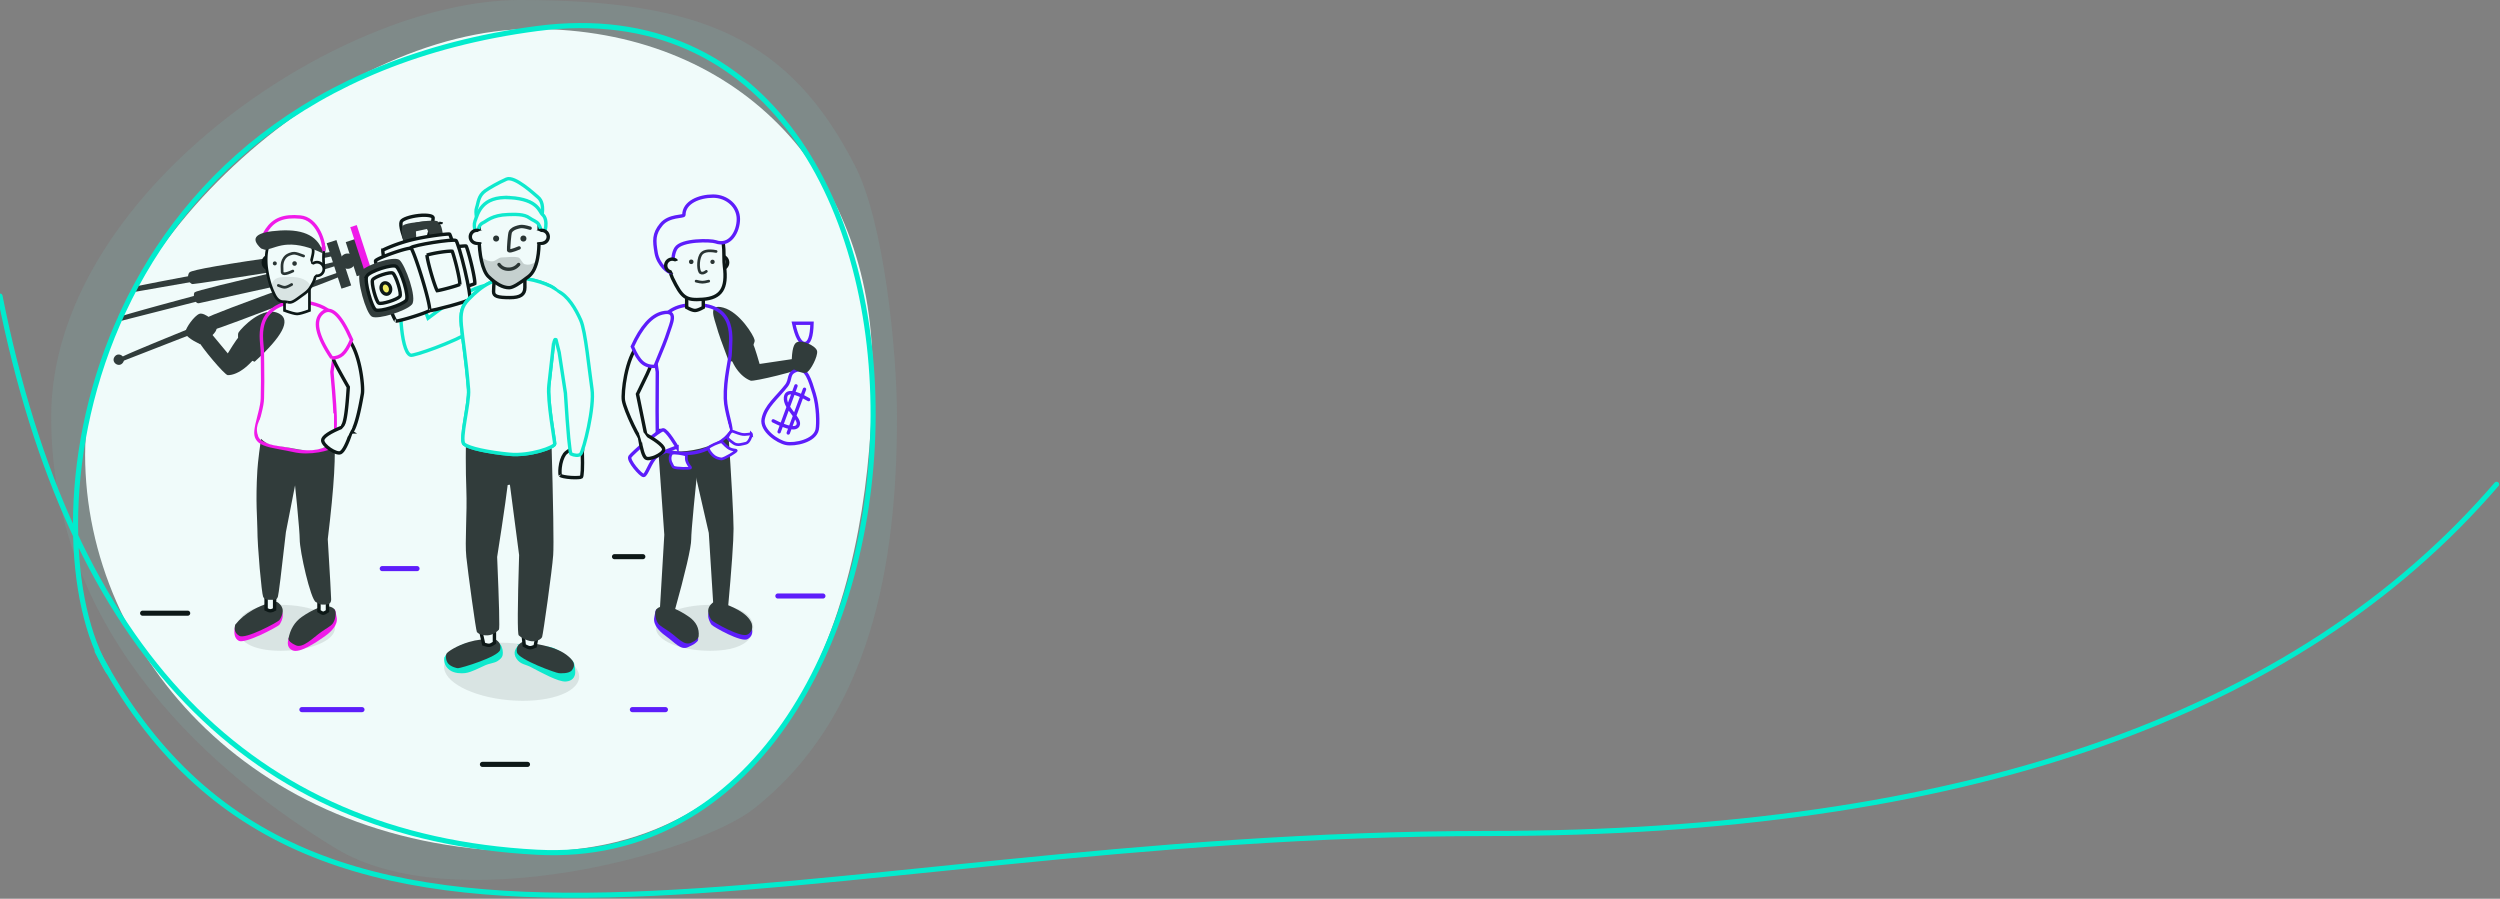 <svg xmlns="http://www.w3.org/2000/svg" xmlns:xlink="http://www.w3.org/1999/xlink" width="1466" height="527"><rect width="100%" height="100%" fill="#808080" stroke="none"/><defs><path id="a" d="M263.473 483.395c161.527 0 199.168-163.983 199.168-282.172C462.64 83.033 381.66.965 263.473.965 145.283.965.914 132.335.914 250.523c0 118.19 101.031 232.872 262.559 232.872z"/></defs><g fill="none" fill-rule="evenodd"><g transform="translate(49 16)"><mask id="b" fill="#fff"><use xlink:href="#a"/></mask><use fill="#FFF" fill-rule="nonzero" xlink:href="#a"/><path stroke="#5A06FF" stroke-linecap="round" stroke-width="3" d="M321.829 400.121H341.2" mask="url(#b)"/><g mask="url(#b)" fill-rule="nonzero"><g transform="translate(.038 63.928)"><g transform="rotate(7 -329.347 1195.465)"><circle cx="14.462" cy="22.572" r="4.5" fill="#292929"/><path fill="#292929" d="M.978 13.641l5.422-2.57 11.834 25.377-5.422 2.57zm10.996-2.008L17.4 9.072l8.883 19.048-5.426 2.561z"/><path fill="#FF02EC" d="M13.543 2.603l3.625-1.69L32.382 33.54l-3.625 1.69z"/></g><g fill="#292929" transform="rotate(43 19.953 129.03)"><path d="M35.108 62.095l3.324 1.767L6.028 114.32a138.62 138.62 0 0 1-2.083-.92c-.487-.26 9.901-17.36 31.163-51.305zM54.44 39.934l-3.26-1.882 24.057-36.39c1.305.627 1.988.958 2.05.994.477.275-7.139 12.701-22.847 37.278z"/><path d="M59.748 21.094l7.423 3.803c-21.4 31.13-32.597 47.405-33.592 48.825-1.491 2.13-6.242-1.218-6.21-2.96.021-1.162 10.814-17.718 32.38-49.668z"/><circle cx="3.642" cy="115.066" r="3"/></g><g fill="#292929" transform="rotate(36 -3.152 152.133)"><path d="M35.108 68.095l3.324 1.767L6.028 120.32a138.62 138.62 0 0 1-2.083-.92c-.487-.26 9.901-17.36 31.163-51.305zm18.65-22.892l-3.26-1.882L78.869 2.34c1.305.627 1.988.957 2.05.993.477.276-8.577 14.232-27.161 41.87z"/><path d="M63.827 20.63l7.423 3.802C50.34 56.701 39.404 73.186 38.437 73.888c-1.449 1.053-7.223-1.668-7.35-3.175-.084-1.004 10.829-17.699 32.74-50.084z"/><circle cx="3.642" cy="121.066" r="3"/></g><g fill="#292929" transform="rotate(47 37.389 119.384)"><path d="M29.108 72.095l3.324 1.767-28.342 43.49c-1.326-.581-2.02-.888-2.083-.921-.486-.26 8.547-15.038 27.101-44.336zm18.65-22.892l-3.26-1.882 30.69-44.964c1.305.626 1.988.957 2.05.993.477.275-9.35 15.56-29.48 45.853z"/><path d="M57.652 24.664l7.422 3.803C43.744 60.156 32.585 76.53 31.597 77.59c-1.482 1.59-6.054-.366-6.324-3.258-.18-1.928 10.612-18.484 32.379-49.668z"/><circle cx="3" cy="116" r="3"/></g><path fill="#030303" d="M115.565 301.693c17.599 0 31.865-6.028 31.865-13.464 0-7.436-14.266-13.464-31.865-13.464-17.599 0-25.279 6.028-25.279 13.464 0 7.436 7.68 13.464 25.279 13.464z" opacity=".102"/><path fill="#FF02EC" d="M88.974 286.587c2.655-1.77 6.088-3.834 10.3-6.19 6.316-3.535 12.786-5.127 14.15-4.616.706.265 3.02 2.093 3.321 4.634.28 2.365-1.406 5.439-2.013 6.068-1.26 1.304-20.173 11.434-23.847 9.31-2.45-1.414-3.086-4.483-1.911-9.206z"/><path fill="#292929" d="M88.928 286.346c2.686-3.405 6.134-6.285 10.345-8.642 6.317-3.535 12.787-5.127 14.15-4.616.707.265 3.022 2.093 3.322 4.634.28 2.365-1.406 5.44-2.013 6.068-1.26 1.304-19.743 11.283-23.417 9.16-2.45-1.415-3.245-3.616-2.387-6.604z"/><path fill="#FFF" stroke="#000" stroke-width="2" d="M107 265v12.412c1.087.578 1.932.858 2.5.858.568 0 1.413-.28 2.5-.858V265h-5z"/><path fill="#292929" d="M105.242 169.178h25.686l-12.303 62.887c-2.712 24.012-4.278 36.637-4.7 37.877-.63 1.86-1.626 1.86-4.017 1.86-2.391 0-3.848 0-4.666-1.86-.817-1.86-3.364-28.942-3.364-39.832 0-5.147-1.128-16.006 0-34.277.308-4.997 1.43-13.882 3.364-26.655zm-13.144-52.632c4.376-2.099 18.43-2.974 12.586 7.145-5.843 10.118-14.072 16.445-20.152 16.372-1.83-.022-15.525-16.517-17.092-19.892-1.045-2.25.976-4.299 6.062-6.147l11.03 13.285c4.089-6.717 6.61-10.304 7.566-10.763z"/><path fill="#292929" d="M115.054 104.191c-9.664-5.739-22.594 8.39-24.105 10.7-1.512 2.308 1.237 9.086 3.087 12.475 1.233 2.26 3.31 3.87 6.233 4.83 16.3-14.844 21.228-24.178 14.785-28.005zm-37.041 8.522c-.32 2.392-3.572 5.46-9.759 9.203-5.874-2.891-8.747-5.217-8.617-6.978.194-2.642 5.279-9.72 8.245-10.838 2.967-1.12 10.61 5.025 10.131 8.613z"/><path fill="#FF02EC" d="M120.32 293.977c2.078-1.582 3.254-2.783 3.53-3.6 1.04-3.073 3.077-2.917 6.072-5.032 6.287-4.441 12.953-6.844 14.451-6.454.627.163 1.678-2.713 2.989-1.24.312.352.877 3.797.993 4.308.559 2.47-.563 4.88-1.75 6.4-1.187 1.52-2.42 2.88-5.21 4.866-5.004 3.56-14.727 10.073-18.849 8.236-2.747-1.224-3.489-3.719-2.225-7.484z"/><path fill="#292929" d="M120.087 294.715c1.044-5.634 3.663-9.931 7.854-12.892 6.288-4.44 12.953-6.843 14.452-6.454.776.202 4.644.484 5.244 3.138.56 2.47-.446 5.781-1.633 7.3-1.187 1.52-3.8 2.808-6.59 4.794-5.004 3.56-10.783 9.743-14.905 7.907-2.747-1.225-4.221-2.49-4.422-3.793z"/><path fill="#FFF" stroke="#000" stroke-width="2" d="M138 266v12.48c1.178.803 2.04 1.193 2.5 1.193.46 0 1.322-.39 2.5-1.193V266h-5z"/><path fill="#292929" d="M120.502 171.54h26.383c.565 7.689.565 16.446 0 26.27-.565 9.824-1.804 22.639-3.72 38.443 1.323 21.946 1.984 33.693 1.984 35.24 0 2.32-1.18 3.113-3.882 3.113s-2.028.126-5.111-1.494c-3.084-1.62-9.452-29.66-9.452-36.859 0-4.8-2.067-26.371-6.202-64.714z"/><path stroke="#FF02EC" stroke-width="2" d="M145.886 181.732c.705-.713 1.487-6.812 1.658-12.987.136-4.914-.51-15.078-1.942-30.45l-.012-.127.02-.127c3.217-19.54 2.595-31.397-1.603-35.365-3.408-3.221-11.463-5.673-18.33-5.673-8.055 0-14.726 3.27-18.155 8.02-1.531 2.122-2.48 4.586-2.948 7.402-.495 2.975-.454 5.772-.058 10.1.307 3.345.308 3.359.308 4.288 0 .644.008 1.455.024 2.626.008.617.045 3.095.052 3.562.114 7.966.114 14.025-.076 20.638-.068 2.361-.529 4.87-1.462 8.578-.125.495-.248.977-.439 1.712-2.053 7.931-2.425 10.82-1.144 13.133 1.543 2.787 4.9 4.036 13.295 5.559l1.99.358c.812.147 1.435.26 2.047.376 1.575.296 2.918.57 4.206.865 4.394 1.006 9.517.97 14.484.11 3.925-.679 7.36-1.866 8.085-2.598z"/><path fill="#FFF" d="M105.444 162.498h41.37v16.836c-5.888 4.434-13.138 5.799-21.75 4.093-12.919-2.558-16.684-1.4-21.447-6.481-3.175-3.387-2.566-8.203 1.827-14.448z"/><path fill="#FFF" stroke="#000" stroke-width="2" d="M146.536 130.82c.097.836 3.05 6.434 8.509 15.983l.148.26-.019.299c-.786 12.52-1.752 19.686-3.021 21.877-1.194 2.06 1.422 4.7 4.548 4.376.328-.034.952-.762 1.624-2.175.982-2.063 1.964-5.278 2.918-9.338a158.45 158.45 0 0 0 1.389-6.6 236.58 236.58 0 0 0 .673-3.694l.144-.822c.404-2.29-.07-8.661-1.271-14.659-1.55-7.737-4.054-14.2-7.359-18.003-2.87-3.303-4.762-2.664-6.425 1.253-1.388 3.272-2.166 8.596-1.858 11.244z"/><path fill="#FFF" stroke="#FF02EC" stroke-width="2" d="M145.51 129.976c2.596-.007 4.686-.731 6.312-2.164 1.742-1.535 3.526-4.375 5.311-8.51-6.58-15.08-12.275-19.995-17.17-15.806-5.133 4.39-3.436 13.168 5.547 26.48z"/><g fill="#FFF"><path stroke="#000" stroke-width="2" d="M156.928 173.331l-4.75-3.032c-7.949 3.14-11.947 5.925-12.003 7.919-.087 3.102 8.033 8.519 10.524 7.268 1.664-.835 3.828-4.94 6.229-12.155z"/><path d="M153.81 168.741l3.816 1.947-2.721 5.486-3.596-4.352z"/></g><path fill="#FFF" stroke="#000" stroke-width="1.6" d="M117.8 94.53v7.616c3.684 1.334 6.174 2.002 7.384 2.002 1.207 0 3.648-.666 7.239-1.997V88.279L117.8 94.53z"/><circle cx="109.147" cy="74.014" r="3.802" fill="#FFF" stroke="#000" stroke-width="2"/><path fill="#FFF" stroke="#000" stroke-width="1.6" d="M117.017 96.982c.851 0 1.518.069 2.386.216-.022-.004.521.09.66.112.219.034.393.057.556.07 1.232.095 2.48-.439 5.316-2.523.646-.475 2.626-1.91 3.001-2.188.891-.657 1.473-1.116 1.968-1.558a10.703 10.703 0 0 0 1.63-1.81c.597-.833 1.217-1.896 2.145-3.667 2.036-3.885 2.286-11.353.604-17.933-1.837-7.183-5.46-11.694-10.013-11.694-6.483 0-13.768 2.43-16 5.867-2.103 3.238-2.739 9.993-1.82 16.061.836 5.523 2.16 10.145 3.984 13.908 1.446 3.486 3.301 5.139 5.583 5.139z"/><path fill="#030303" d="M116.843 97.147c3.985 0 3.96 2.474 9.566-1.645 5.605-4.12 3.113-.495 5.947-5.902 1.693-3.23-2.303-6.056-7.19-6.875-2.94-.493-7.218-.292-9.914 0-4.304.467-5.313 4.083-5.002 6.136 1.271 8.396 2.607 8.286 6.593 8.286z" opacity=".102"/><path fill="#FFF" stroke="#000" stroke-width="1.6" d="M130.068 55.116c-.002.183.06.496.197.914.295.9.36 1.038 1.996 4.395.199.408.364.75.519 1.08 1.228 2.603 1.835 4.352 1.835 5.767 0 1.023-.161 1.892-.646 3.935l-.015.062c-.581 2.445-.726 3.517-.486 4.438.274 1.051 1.18 1.594 3.253 1.594 2.376 0 3.387-.199 3.738-.609.295-.345.334-.863.248-3.153-.09-2.42-.064-4.102.193-6.357.423-3.726-1.314-6.785-4.585-9.175a18.808 18.808 0 0 0-4.007-2.212c-1.014-.409-1.95-.67-2.24-.679z"/><circle cx="136.87" cy="77.809" r="4.002" fill="#FFF" stroke="#000" stroke-width="1.6"/><path fill="#FFF" stroke="#FF02EC" stroke-width="2" d="M140.617 67.186l.021-.086c.524-2.098-.497-6.965-2.58-11.01-2.607-5.06-6.384-8.305-10.986-8.74-9.843-.933-15.527 1.517-19.554 7.456-1.262 1.86-2.574 4.548-3.169 6.621-.611 2.131-.427 2.99.282 2.99.975 0 8.35-1.497 9.302-1.656 6.518-1.088 12.163-1.177 17.6.178 4.482 1.118 7.238 2.55 9.084 4.247z"/><path fill="#292929" d="M119.779 63.534c6.046-.28 12.955 1.463 20.725 5.231-2.446-9.842-10.841-14.353-25.184-13.532-14.344.82-18.085 4.34-11.223 10.56 1.518.612 2.497.865 2.937.762 3.982-.936 7.558-2.78 12.745-3.02z"/><path fill="#FFF" d="M132.067 83.99c1.983 0 6.015-4.512 6.015-6.495 0-.863-1.494-1.744-4.481-2.644-.563-2.064-1.074-3.095-1.534-3.095-1.983 0-1.958 3.756-1.958 5.739s-.025 6.494 1.958 6.494z"/><path stroke="#212121" stroke-linecap="round" stroke-width="1.6" d="M114.188 87.45c1.655.728 2.902 1.09 3.743 1.09.84 0 2.195-.545 4.064-1.636"/><ellipse cx="112.11" cy="74.528" fill="#212121" rx="1.175" ry="1.175"/><ellipse cx="123.693" cy="74.594" fill="#212121" rx="1.342" ry="1.343"/></g><path stroke="#212121" stroke-linecap="round" stroke-width="1.6" d="M129.037 134.123c-2.636-1.03-4.399-1.567-5.287-1.614-2.005-.105-4.252 1.092-4.848 1.614-3.53 3.093-2.29 7.335-2.47 8.82-.257 2.111 1.84 2.111 6.29 0"/><g transform="matrix(-1 0 0 1 437.038 98.928)"><path fill="#030303" d="M69.565 266.693c17.599 0 31.865-6.028 31.865-13.464 0-7.436-14.266-13.464-31.865-13.464-17.599 0-25.279 6.028-25.279 13.464 0 7.436 7.68 13.464 25.279 13.464z" opacity=".102"/><path fill="#5A06FF" d="M45.273 253.248c1.122-2.877 3.79-5.495 8-7.851 6.317-3.535 12.787-5.127 14.15-4.616.707.265 3.022 2.093 3.322 4.634.28 2.365-1.406 5.439-2.013 6.068-1.26 1.304-17.398 10.493-21.072 8.37-2.45-1.416-3.245-3.617-2.387-6.605z"/><path fill="#292929" d="M45.273 250.555c1.122-2.877 3.79-5.494 8-7.851 6.317-3.535 12.787-5.127 14.15-4.616.707.265 3.022 2.093 3.322 4.634.28 2.365-1.406 5.44-2.013 6.068-1.26 1.304-17.398 10.493-21.072 8.37-2.45-1.415-3.245-3.617-2.387-6.605zM45.139 85.35c3.333-3.527 16.14-9.38 14.31 2.16-1.829 11.54-7.904 18.675-13.606 20.786-1.717.635-29.169-5.797-31.841-8.386-1.782-1.725-.27-3.29 4.535-4.696l22.07 3.282c2.294-7.993 3.804-12.375 4.532-13.145z"/><path fill="#292929" d="M59.242 134.178h25.686L70.403 197.61l-2.841 45.326c-.842 1.24-2.06 1.86-3.654 1.86-1.594 0-3.15-.62-4.666-1.86-2.243-24.624-3.364-40.566-3.364-47.826 0-7.26 1.121-27.57 3.364-60.932z"/><path fill="#5A06FF" d="M77.095 261.14c-1.308-1.226.341-4.537.756-5.764 1.039-3.072 3.076-2.916 6.071-5.031 6.287-4.441 12.953-6.844 14.451-6.454.627.163 1.678-2.713 2.989-1.24.312.352.877 3.797.993 4.308.559 2.47-.563 4.88-1.75 6.4-1.187 1.52-2.42 2.88-5.21 4.866-5.004 3.56-8.53 8.251-12.65 6.414-4.122-1.836-4.343-2.274-5.65-3.5z"/><path fill="#292929" d="M76.341 258.223c-.458-4.64 1.409-8.44 5.6-11.4 6.288-4.44 12.953-6.843 14.452-6.454.776.202 4.644.484 5.244 3.138.56 2.47-.446 5.781-1.633 7.3-1.187 1.52-3.8 2.808-6.59 4.794-5.004 3.56-8.53 8.251-12.65 6.415-2.748-1.225-4.222-2.49-4.423-3.793z"/><path fill="#292929" d="M74.502 136.54h26.383l-4.393 62.169 2.657 44.697c-.787 2.076-2.081 3.113-3.882 3.113-1.801 0-3.293-.608-4.477-1.824-6.724-24.161-10.086-38.642-10.086-43.442 0-4.8-2.067-26.371-6.202-64.714zM65.76 76.83c1.226-4.696 5.691-14.012-3.875-11.363-9.565 2.648-17.806 16.242-18.342 18.95-.537 2.706 4.551 7.961 7.536 10.41 1.99 1.634 4.52 2.348 7.588 2.144 3.912-10.296 6.277-17.01 7.094-20.14z"/><path stroke="#5A06FF" stroke-linecap="round" stroke-width="2" d="M100.597 147.558c1.096-1.108-.155-3.026 0-8.627.138-4.969.138-16.878 0-35.728 4.674-26.316-2.634-39.474-21.925-39.474-25.34 0-20.848 20.933-20.848 28.084 0 4.259 3.229 15.164 2.887 27.035-.231 8.06-4.713 18.52-2.887 20.083 1.555 1.33 9.535 9.035 19.27 11.264 10.025 2.294 21.814-.93 23.503-2.637z"/><path fill="#FFF" d="M60.42 129.328L97 128l2.777 16.128c-2.996 5.106-9.766 6.725-20.31 4.857-10.544-1.869-17.73-5.788-21.558-11.759l2.511-7.898z"/><path fill="#FFF" stroke="#000" stroke-width="2" d="M104.637 99.824c.1.868 2.666 6.439 7.435 16.03l.153.308-.069.338-4.806 23.475c-1 3.739-.598 4.978.903 4.823 2.433-.252 11.179-19.044 12.196-24.812.404-2.29-.07-8.661-1.271-14.659-1.55-7.737-4.054-14.2-7.359-18.003-1.57-1.806-2.755-2.355-3.609-2.042-.807.296-1.6 1.416-2.242 3.239-1.136 3.224-1.655 8.512-1.331 11.303z"/><path fill="#FFF" stroke="#5A06FF" stroke-linecap="round" stroke-width="2" d="M94.182 80.088c-1.388-4.65-6.176-13.805 3.477-11.492 6.434 1.542 12.289 8.11 17.563 19.702-1.894 4.475-3.807 7.563-5.739 9.264-1.931 1.702-4.434 2.504-7.509 2.407-4.269-10.153-6.866-16.78-7.792-19.88zm-5.166 67.145s5.865-10.103 8.18-10.103c2.316 0 18.015 13.62 19.43 15.733 1.414 2.112-6.376 11.03-8.008 11.03-1.632 0-4.01-8.335-7.338-11.03-3.328-2.696-12.264-5.63-12.264-5.63zM9.874 74.604h10.771c-1.696 7.938-3.868 11.907-6.516 11.907-2.647 0-4.065-3.969-4.255-11.907z"/><path fill="#FFF" stroke="#000" stroke-width="2" d="M111.003 141.754l-3.858-1.767c-7.154 3.987-10.573 7.083-10.318 8.809.406 2.753 8.528 6.319 10.526 4.83 1.341-.998 2.635-5.023 3.65-11.872z"/><path fill="#FFF" d="M108.471 138.737l2.83.495-1.584 5.386-3.31-2.94z"/><path fill="#FFF" stroke="#5A06FF" stroke-linecap="round" stroke-width="2" d="M25.045 145.076c-5.029.978-16.905-1.444-18.209-8.148-.617-3.177-.52-13.56 1.774-20.95 2.546-8.21 4.485-15.536 10.118-13.858 5.633 1.678 3.204 5.32 6.135 9.093 5.472 7.043 12.176 11.974 13.65 19.557 1.303 6.705-8.44 13.329-13.468 14.306z"/><path fill="#292929" d="M19.142 85.972c1.986 1.37 2.847 6.402 2.584 15.095-4.453 2.44-7.434 3.203-8.944 2.288-2.266-1.372-6.263-9.116-5.914-12.267.35-3.151 9.295-7.172 12.274-5.116z"/><path fill="#FFF" stroke="#000" stroke-width="2" d="M73.629 58.576v6.752c2.141 1.22 3.785 1.818 4.875 1.818 1.09 0 2.734-.599 4.875-1.818v-9.773l-9.75 3.021z"/><circle cx="63.147" cy="39.014" r="3.802" fill="#FFF" stroke="#000" stroke-width="2"/><path fill="#FFF" stroke="#000" stroke-width="2" d="M73.897 60.577c10.144.752 12.173-.854 17.81-12.363 5.035-10.282-1.896-29.007-11.437-29.007-6.73 0-15.12 2.544-17.253 5.827-1.19 1.834-1.463 4.165-1.505 9.962v.088c-.023 3.108-.074 4.533-.282 6.15-1.667 12.951 1.876 18.544 12.667 19.343z"/><path fill="#FFF" stroke="#5A06FF" stroke-linecap="round" stroke-width="2" d="M66.413 26.858c-8.353 3.001-13.356-5.886-13.356-13.322 0-7.436 6.63-13.464 14.81-13.464S85.005 3.694 85.005 11.13c0 1.196 8.704.068 13.246 5.564s4.211 9.51 3.023 16.61c-1.188 7.099-7.448 11.942-8.853 11.56-2.182-.592.52-8.704-2.696-14.066-3.217-5.362-20.617-4.91-23.312-3.941z"/><path fill="#FFF" stroke="#5A06FF" stroke-linecap="round" stroke-width="1.6" d="M54.296 149.32c-.039.559 6.85 4.76 8.588 4.882.304.021 2.644-.298 4.154-1.383 2.3-1.652 3.95-4.4 3.584-5.08-.605-1.125-6.244-3.488-7.558-3.58-.585-.04-1.893 1.878-3.86 3.345-2.454 1.83-4.868 1.256-4.908 1.815zm-8.999-9.71c-.039.56 1.384 5.018 3.326 5.382 1.943.363 4.898 1.651 7.198 0 2.3-1.652 3.948-2.911 3.583-3.59-.605-1.126-1.49-3.354-2.805-3.446-.585-.04-2.093.859-5.034 1.654-2.942.796-6.229-.56-6.268 0zm35.847 19.815c.263.495 8.332.408 9.87-.41.27-.143.93-1.142 1.636-2.863 1.074-2.62.017-4.824-.653-5.207-1.11-.634-7.144.35-8.307.969-.517.275.39 1.596-.5 3.882-1.113 2.852-2.31 3.133-2.046 3.629z"/><path stroke="#212121" stroke-linecap="round" stroke-width="1.6" d="M70.447 49.936c1.624.418 2.855.627 3.692.627.838 0 2.069-.209 3.693-.627"/><g fill="#FFF" transform="translate(85 34)"><circle cx="6.87" cy="6.809" r="3.802" stroke="#000" stroke-width="2"/><path d="M4.095 13.248c1.983 0 3.987-4.77 3.987-6.753 0-.863-1.494-1.744-4.481-2.644.188-2.265.053-3.398-.407-3.398C1.211.453.11 4.512.11 6.495c0 1.983 2.003 6.753 3.986 6.753z"/></g><path stroke="#212121" stroke-linecap="round" stroke-width="1.6" d="M66.123 32.525c4.889-.908 7.927-.196 9.116 2.137 1.783 3.498 1.34 9.458 0 10.308-.893.566-2.022.312-3.387-.762"/><ellipse cx="68.21" cy="38.628" fill="#212121" rx="1.275" ry="1.275"/><ellipse cx="80.693" cy="38.594" fill="#212121" rx="1.342" ry="1.343"/></g><g transform="translate(130.143 72.099)"><g transform="scale(-1 1) rotate(-14 1110.426 829.321)"><ellipse cx="42.36" cy="23.489" fill="#030303" opacity=".102" rx="39.718" ry="16.748" transform="rotate(9 42.36 23.49)"/><path fill="#02EBCD" stroke="#02EBCD" stroke-linecap="round" stroke-width="3" d="M56.36 10.459c5.514 1.336 10.323 2.797 14.426 4.384 4.842 1.872 10.468 9.398 10.405 9.94-.295 2.54-1.635 4.191-4.04 5.194-2.403 1.003-6.176.21-8.056-.55-3.3-1.334-6.474-4.454-10.113-7.24-1.874-1.435-4.803-2.527-5.985-3.775-1.357-1.432-1.673-2.38-1.673-2.725-.002-1.88 1.05-4.14 2.387-5.101.45-.323 1.333-.365 2.65-.127z"/><path fill="#292929" d="M56.511 7.283c5.47 1.115 10.279 2.907 14.426 5.375 6.22 3.703 10.833 8.51 11.072 9.947.123.744-.302 3.662-2.352 5.193-1.908 1.425-5.414 1.502-6.262 1.29-1.76-.438-21.412-12.192-21.41-16.435.001-2.829 1.51-4.619 4.526-5.37z"/></g><path fill="#FFF" stroke="#000" stroke-width="2" d="M61.444 59.932l4.953-1.097c3.377-3.09 5.18-5.277 5.34-6.285.27-1.716.62-3.216 1.08-4.748.261-.872 1.13-3.452 1.134-3.464.575-1.787.839-3.094.888-4.732.034-1.151-3.502-1.863-8.478-1.32-5.028.55-9.583 2.16-10.187 3.515-.959 2.154.765 8.333 5.27 18.131z"/><path fill="#FFF" stroke="#02EBCD" stroke-linecap="round" stroke-width="2" d="M105.532 79.331c10.61-1.73 9.255 4.866 9.93 13.037.292 3.526-7.711 7.434-16.951 13.13-12.17 7.504-35.231 15.246-36.85 14.714-6.399-2.108-6.8-35.444-4.991-37.19 1.808-1.747 6.13-3.69 7.635-2.465 1.004.816 3.525 6.796 7.562 17.938 15.37-11.622 26.592-18.01 33.665-19.164z"/><g transform="rotate(5 -274.264 421.82)"><path fill="#292929" d="M22.96 16.747c1.02-1.274 6.57-2.702 16.65-4.283l3.962 7.58-4.093 1.482-2.733-4.814-8.79 2.73 1.015 7.216-4.53.637c-2.008-5.757-2.502-9.273-1.482-10.548z"/><path fill="#292929" d="M25.738 16.747c2.4-2.68 14.558-5.05 17.042-4.338 1.657.474 3 2.998 4.029 7.57l-4.191 1.496-2.78-4.807-8.998 2.759 1.014 7.216-4.634.652c-2.589-5.245-3.083-8.761-1.482-10.548z"/><path fill="#FFF" stroke="#000" stroke-width="2" d="M45.168 12.81c.001.039.002.076.001.112l-.03.052a.39.39 0 0 0 .027-.156zm-.631 16.727c.015.182.056.435.122.75.147.702.41 1.669.776 2.848.7 2.261 1.748 5.219 2.917 8.249 1.168 3.03 2.367 5.9 3.348 7.999.51 1.093.952 1.956 1.3 2.538.114.192.216.349.3.466 2.307-.43 13.158-4.41 14.623-5.453 0-.153-.019-.367-.055-.633-.086-.627-.268-1.497-.536-2.564-.507-2.026-1.306-4.7-2.242-7.526-1.779-5.373-3.859-10.543-4.175-10.739-.261-.16-4.189.482-8.328 1.523-3.815.958-7.354 2.131-8.05 2.542z"/><path fill="#FFF" stroke="#000" stroke-width="2" d="M12.466 32.124c.006.183.036.444.09.772.115.696.33 1.653.635 2.82.586 2.241 1.476 5.17 2.477 8.156 1.006 3.003 2.046 5.837 2.908 7.906.45 1.079.842 1.93 1.155 2.502.094.172.178.314.25.424 4.026-.626 37.322-8.99 40.008-10.184a6.896 6.896 0 0 0-.112-.714c-.146-.73-.417-1.746-.797-2.998-.715-2.357-1.799-5.484-3.045-8.812-2.358-6.299-5.02-12.424-5.355-12.63-.57-.352-13.28 2.32-21.84 5.228-3.865 1.313-7.876 3.027-11.473 4.826-2.326 1.163-4.422 2.373-4.9 2.704z"/><path fill="#FFF" stroke="#000" stroke-width="2" d="M42.422 65.152c2.718-.198 22.208-7.338 23.445-8.793.351-.413-1.6-8.205-4.451-16.818-1.395-4.21-2.89-8.348-4.156-11.497-1.224-3.042-2.27-5.153-2.487-5.287-1.6-.988-24.931 4.877-26.062 6.535-.324.476 2.407 9.29 5.98 18.558 1.8 4.665 3.647 9.085 5.16 12.322.79 1.695 1.476 3.035 2.02 3.947.269.45.497.786.672.993.027.032.034.041-.031.043z"/><path fill="#FFF" stroke="#000" stroke-width="2" d="M38.521 32.758c.017.152.05.353.102.596.13.624.365 1.485.691 2.536.625 2.018 1.56 4.659 2.604 7.364 1.043 2.706 2.114 5.268 2.99 7.142.454.973.847 1.742 1.155 2.258.084.141.16.26.226.355 2.127-.43 11.527-3.877 12.911-4.809a4.934 4.934 0 0 0-.047-.498c-.076-.557-.238-1.33-.476-2.28-.453-1.808-1.166-4.195-2.002-6.719-1.498-4.524-3.264-8.953-3.64-9.489a3.801 3.801 0 0 0-.472.002c-.445.024-1.05.098-1.782.218-1.417.231-3.252.626-5.152 1.103-3.314.834-6.436 1.865-7.108 2.22zM23.622 72.902c2.431-.163 17.886-6.462 19.383-8.042-.074.08-.07.04-.074-.066-.01-.28-.067-.683-.17-1.192-.212-1.028-.605-2.442-1.16-4.178-1.043-3.254-2.629-7.556-4.464-12.143-1.754-4.38-3.616-8.724-5.166-12.043-1.499-3.21-2.726-5.432-2.968-5.582-1.362-.84-18.877 7.035-20.212 8.993-.306.45 2.678 8.874 6.532 17.714 1.939 4.446 3.928 8.672 5.546 11.77.845 1.616 1.573 2.896 2.146 3.767.283.43.522.75.704.948.035.038.047.05-.023.055z"/><path fill="#292929" d="M.293 46.249c1.85-4.13 18.911-11.64 22.414-9.244 3.503 2.396 12.423 21.322 9.55 25.352-2.872 4.03-19.093 10.76-22.775 9.169C5.8 69.936-1.556 50.38.293 46.249z"/><path fill="#FFF" stroke="#000" stroke-width="2" d="M4.393 48.105c-1.252 2.796 4.425 18.178 6.974 19.28 2.463 1.062 15.217-4.137 17.356-7.137 1.683-2.362-4.5-17.185-7.536-19.261-2.186-1.495-15.459 4.137-16.794 7.118z"/><path fill="#FFF" stroke="#000" stroke-width="2" d="M8.029 49.976c-.824 1.839 3.14 12.58 4.8 13.297 1.607.694 10.52-2.94 11.964-4.967 1.08-1.515-3.238-11.867-5.275-13.26-1.386-.948-10.61 2.966-11.49 4.93z"/><ellipse cx="16.208" cy="54.372" fill="#FE5" stroke="#000" stroke-width="2" rx="2.705" ry="3.399" transform="rotate(-25 16.208 54.372)"/></g><path fill="#02EBCD" stroke="#02EBCD" stroke-linecap="round" stroke-width="3" d="M127.834 291.44c5.671.16 10.678.59 15.022 1.289 5.125.824 13.163 7.87 13.214 8.413.24 2.546 2.497 8.358-3.394 8.903-3.747.346-13.225-4.811-19.67-8.21-3.689-1.944-6.051-1.602-8-4.463-1.949-2.86-.25-4.715.858-5.933.373-.409 1.03-.409 1.97 0z"/><path fill="#292929" d="M127.321 288.302c6.498.82 11.631 1.776 15.398 2.87 5.65 1.642 9.513 3.586 12.728 6.815 3.215 3.23 1.802 5.488.858 6.833-1.629 2.32-6.951 1.854-7.627 1.854-1.601 0-23.787-8.028-24.668-12.179-.587-2.767.517-4.831 3.311-6.193z"/><path fill="#FFF" stroke="#000" stroke-width="2" d="M127.219 279.89l1.05 10.518c1.457.833 2.562 1.268 3.265 1.317.683.048 1.736-.222 3.118-.832l1.98-10.237-9.413-.765z"/><path fill="#292929" d="M144.178 168.325l-35.324-13.628c4.952 8.59 8.488 21.377 10.608 38.36.669 5.356 2.603 20.134 5.801 44.334-.946 30.61-1.014 46.303-.206 47.083.98.943 4.255 3.121 7.558 3.455 2.677.27 5.497-1.003 6.133-2.498.567-1.335 5.88-39.139 6.503-48.04.415-5.935.057-28.957-1.073-69.066z"/><path fill="#FFF" stroke="#000" stroke-width="2" d="M102.068 278.827l2.41 10.818c1.566.528 2.72.74 3.412.655.68-.084 1.662-.55 2.903-1.413v-10.06h-8.725z"/><path fill="#292929" d="M94.317 157.57l31.348-3.08c-2.411 3.252-4.47 14.408-6.177 33.467-.759 8.474-3.126 25.327-7.102 50.558 1.19 27.82 1.536 42.024 1.038 42.613-.566.67-2.928 2.674-5.273 3.16-3.23.667-6.68-.433-7.65-1.801-.586-.826-5.23-34.884-6.184-43.972-.956-9.09.565-25.31 0-39.787-.425-10.869-.425-24.587 0-41.157z"/><path fill="#292929" d="M139.77 152.292l-38.94 2.342 6.408 37.152c3.776 3.883 8.13 5.308 13.061 4.276 4.932-1.033 9.574-2.458 13.928-4.276l5.543-39.494z"/><path fill="#FFF" stroke="#02EBCD" stroke-linecap="round" stroke-width="2" d="M95.621 87.428c8.16-8.422 15.318-12.653 26.249-12.653 10.93 0 22.885 4.295 25.51 7.617 1.421 1.797-.355 17.324-4.668 55.453-1.003 8.872 3.43 32.51 3.43 34.391 0 1.882-14.493 7.193-26.606 6.038-12.113-1.156-23.915-3.552-26.58-6.038-2.664-2.485 3.308-23.998 2.665-31.96-3.074-38.084-8.16-44.426 0-52.848z"/><path fill="#FFF" stroke="#02EBCD" stroke-linecap="round" stroke-width="2" d="M95.621 87.428c8.16-8.422 15.318-12.653 26.249-12.653 10.93 0 22.885 4.295 25.51 7.617 1.421 1.797-.355 17.324-4.668 55.453-1.003 8.872 3.43 32.51 3.43 34.391 0 1.882-14.493 7.193-26.606 6.038-12.113-1.156-23.915-3.552-26.58-6.038-2.664-2.485 3.308-23.998 2.665-31.96-3.074-38.084-8.16-44.426 0-52.848z"/><path fill="#FFF" stroke="#000" stroke-width="2" d="M112.336 56.613c-1.37 14.828-2.056 23.63-2.056 26.327 0 2.73 2.422 3.48 9.606 3.48 6.004 0 8.755-1.714 8.755-5.896v-23.91h-16.305zm45.172 117.657c-3.093 1.735-4.973 3.08-5.556 3.914-1.394 1.994-2.277 4.834-2.614 7.882-.136 1.232-.17 2.421-.108 3.376.028.422.073.778.129 1.038.03.138.058.217.02.181.183.176.953.464 2.072.703 1.194.255 2.715.45 4.286.555 3.035.202 5.802-.016 6.058-.298.18-.2.433-1.6.55-3.868.13-2.509.125-6.071-.018-10.68l.016-.209c.287-1.585.108-2.424-.323-2.685-.584-.352-2.129-.36-4.512.092zm-8.14 16.381z"/><path fill="#FFF" stroke="#000" stroke-width="2" d="M119.432 80.607c2.125 0 5.88-2.326 11.397-6.587 2.624-2.026 4.336-5.72 5.27-10.669.683-3.62.853-6.8.853-11.421v-.135c0-.818.009-1.382.047-3.195.08-3.855.068-5.875-.116-8.226-.853-10.913-5.444-16.655-16.795-16.655-8.677 0-13.571 2.56-16.01 7.604-1.915 3.961-2.289 8.06-2.254 18.34.004 1.056.005 1.537.005 2.132 0 8.778 1.868 18.838 5.468 22.295 4.656 4.47 8.5 6.517 12.135 6.517z"/><path fill="#030303" d="M119.808 80.64c8.52-.816 11.597-8.944 15.844-15.53 1.264-1.962-2.296 3.386-7.324 1.63-1.112-.387-2.296-3.631-3.524-3.89-3.143-.665-6.48-.029-9.637 0-2.038.017-3.547 2.04-5.248 2.26-4.077.527-8.546-4.136-8.055-2.26 2.96 11.281 14.03 18.165 17.944 17.79z" opacity=".19"/><g fill="#FFF" stroke="#02EBCD" stroke-linecap="round" stroke-width="2"><path d="M136.24 27.446c2.51 2.023 3.308 5.713 2.394 11.072-2.662-3.842-4.555-6.192-5.68-7.05-3.133-2.389-8.92-2.098-12.77-1.994-9.575.258-11.509 4.746-13.478 5.598-4.349 1.88-4.254 7.626-5.004 7.626s-2.492-6.079-1.291-9.221c.929-2.433.798-6.774 5.082-9.752 2.624-1.825 7.555-4.645 12.349-6.773 4.794-2.128 16.554 9.009 18.398 10.494z"/><path d="M119.844 27.773c16.759 1.057 17.311 8.457 19.123 9.938 3.7 3.025 1.507 11.87 0 11.87-.558 0-.555-3.585-2.364-6.288-1.112-1.66-3.608-2.311-5.267-3.594-3.08-2.382-8.768-2.092-12.553-1.988-9.41.257-12.631 3.904-14.567 4.753-4.275 1.875-2.43 8.234-3.168 8.234-.737 0-2.88-5.863-1.7-8.996 1.69-4.487 3.738-14.987 20.496-13.93z"/></g><g fill="#FFF" transform="translate(133 45.698)"><circle cx="5.558" cy="5.067" r="3.802" stroke="#000" stroke-width="2"/><path d="M3.125 8.242c2.084 0 4.491-.748 4.491-2.832 0-2.083-3.676-4.254-5.76-4.254-2.083 0-1.785 2.17-1.785 4.254 0 1.096.595 2.723 1.785 4.879.553-1.365.976-2.047 1.27-2.047z"/></g><g fill="#FFF" transform="matrix(-1 0 0 1 106 45.698)"><circle cx="5.558" cy="5.067" r="3.802" stroke="#000" stroke-width="2"/><path d="M3.125 8.242c2.084 0 4.491-.748 4.491-2.832 0-2.083-3.676-4.254-5.76-4.254-2.083 0-1.785 2.17-1.785 4.254 0 1.096.595 2.723 1.785 4.879.553-1.365.976-2.047 1.27-2.047z"/></g><path fill="#FFF" stroke="#02EBCD" stroke-linecap="round" stroke-width="2" d="M143.132 91.69c.439-3.477-1.94-12.071 4.455-9.28 6.395 2.79 10.959 10.842 13.812 17.25 2.853 6.408 4.95 29.402 6.581 40.254 1.63 10.852-4.868 36.005-6.581 38.18-1.042 1.322-4.018.819-5.669 0-.74-.367-1.846-12.26-3.321-35.678l-3.646-23.859c-4.046-15.594-5.923-24.55-5.63-26.868z"/><path stroke="#212121" stroke-linecap="round" stroke-width="2" d="M124.988 66.998c-1.56 1.844-3.536 2.766-5.927 2.766-2.39 0-4.247-.922-5.569-2.766M131.71 45.71c-2.768-.857-4.726-1.167-5.874-.928-3.863.802-5.027 1.988-5.643 2.987-.616.998-1.186 10.16-1.076 10.854.124.779 2.17.331 6.138-1.342"/><ellipse cx="127.784" cy="51.785" fill="#212121" rx="1.784" ry="1.785"/><ellipse cx="111.784" cy="51.785" fill="#212121" rx="1.784" ry="1.785"/><path fill="#FFF" d="M146.397 110.006c.9 0 2.054.612 3.465 1.836 1.822-12.213 2.733-19.167 2.733-20.863 0-2.136-1.793-4.82-5.38-8.049-2.83-1.882-4.545-2.687-5.146-2.415-3.301 1.495-5.568 7.947-5.568 10.464 0 1.78 2.682 9.28 8.047 22.504.333-2.318.95-3.477 1.849-3.477z"/></g><path stroke="#5A06FF" stroke-linecap="round" stroke-width="3" d="M175.159 317.428h20.377m-67.496 82.693h35.221"/><path stroke="#000" stroke-linecap="round" stroke-width="3" d="M34.635 343.578h26.417"/><path stroke="#5A06FF" stroke-linecap="round" stroke-width="3" d="M407.144 333.5h26.416"/><path stroke="#000" stroke-linecap="round" stroke-width="3" d="M311.348 310.428h16.607m-94.05 121.808h26.416"/><g fill="#FFF" stroke="#5A06FF" stroke-linecap="round" stroke-width="2"><path d="M425.167 218.318c-8.612-4.978-13.13-5.38-13.552-1.205-.633 6.263 9.151 12.38 7.35 16.27-1.201 2.592-6.051 1.731-14.55-2.585m13.343-20.522l-9.874 26.929m14.87-24.938l-9.52 25.623"/></g></g></g><path fill="#79DACD" fill-rule="nonzero" d="M197.089 497.62c68.766 41.734 211.502 2.962 244.965-23.365C510.391 420.491 526 331.594 526 244.5c0-39.556-7.742-114.39-24.502-147.095C463.283 22.838 411.768 0 304.898 0 198.028 0 30 114.756 30 244.499s98.323 211.386 167.089 253.12z" opacity=".113"/><path stroke="#02EBCD" stroke-linecap="round" stroke-width="3" d="M0 173.624c41.526 208.5 146.503 317.209 314.932 326.128 252.643 13.378 272.681-518.901 0-483.015C42.25 52.623 15.84 316.537 63.387 393.67"/><path stroke="#02EBCD" stroke-linecap="round" stroke-width="3" d="M57 381.904C182.6 620.4 458.785 488.757 873.354 488.757c276.38 0 473.262-68.252 590.646-204.757"/></g></svg>
